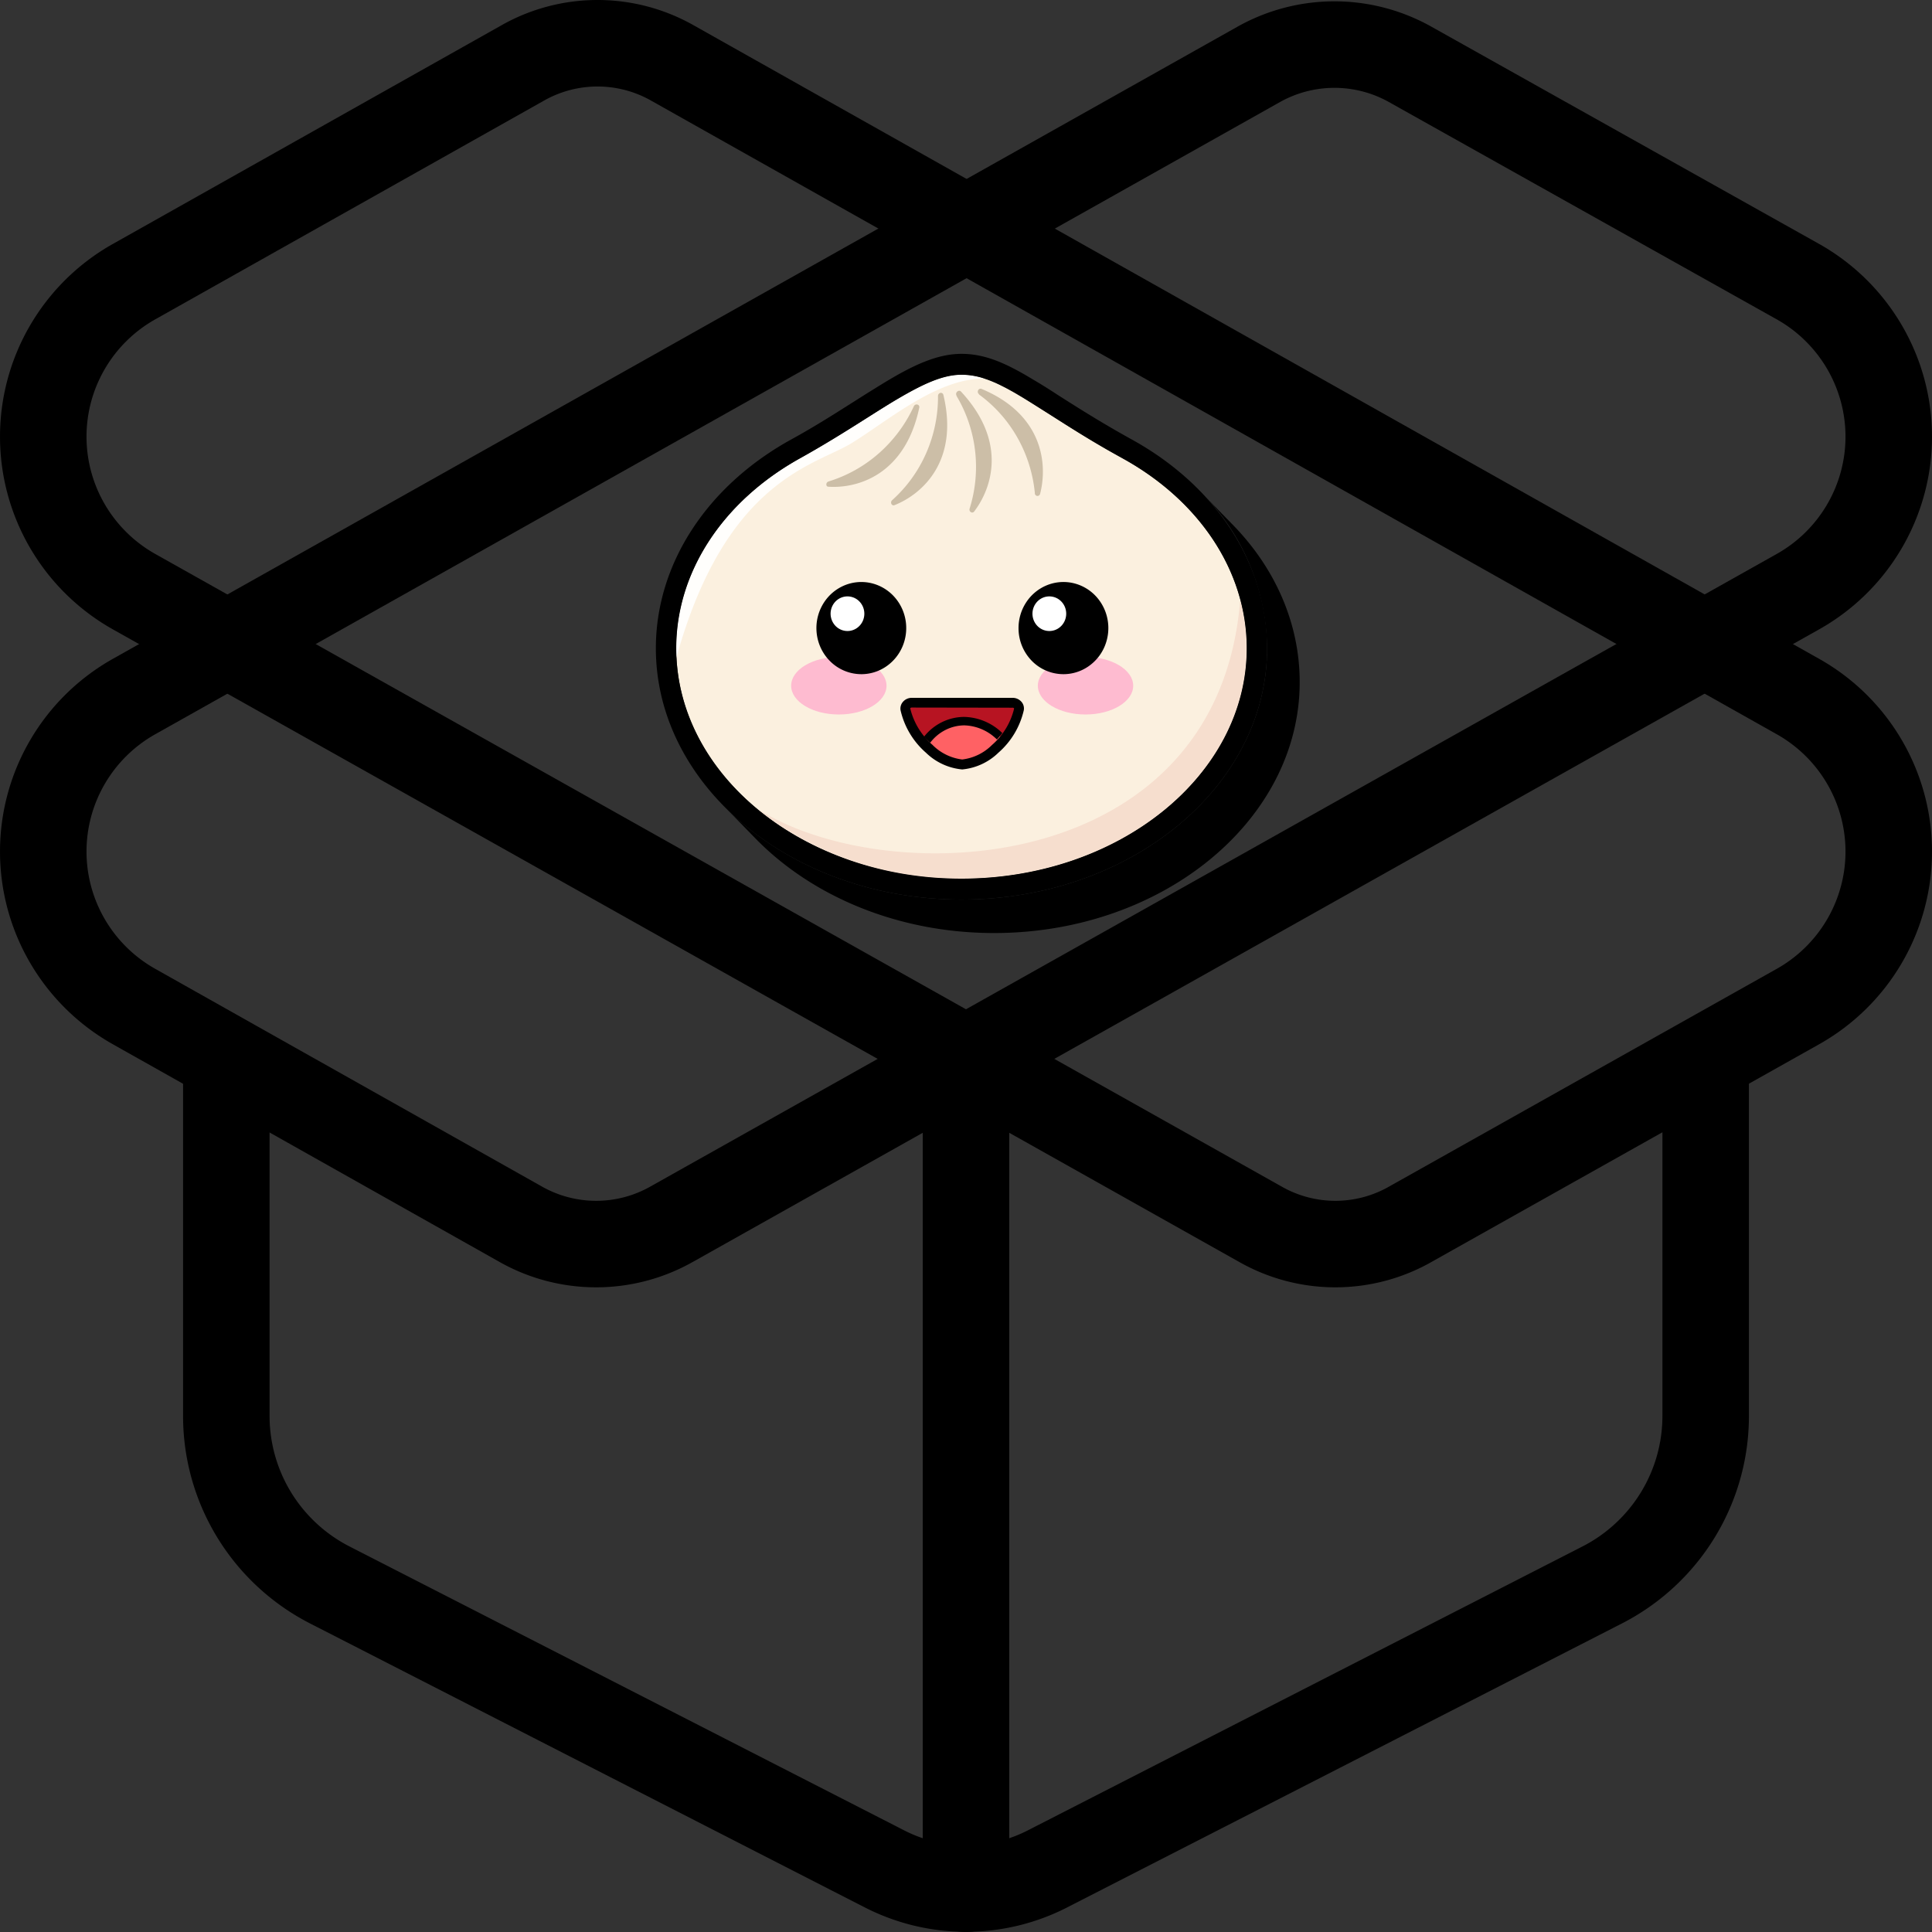 <svg xmlns="http://www.w3.org/2000/svg" width="268" height="268" fill="none"><rect width="100%" height="100%" fill="#333333" stroke="none"/><path stroke="#000" stroke-linecap="round" stroke-linejoin="round" stroke-width="12" d="M134 262.004V146.899M174.657 8.901a21.47 21.47 0 0 1 20.906 0l53.868 30.183a24.7 24.7 0 0 1 9.197 9.05A24.63 24.63 0 0 1 262 60.57c0 4.37-1.164 8.662-3.372 12.437a24.7 24.7 0 0 1-9.197 9.049L93.214 169.792a21.27 21.27 0 0 1-10.517 2.781c-3.688 0-7.313-.958-10.517-2.781l-53.61-30.183a24.7 24.7 0 0 1-9.198-9.049 24.63 24.63 0 0 1 0-24.874 24.7 24.7 0 0 1 9.197-9.05z"/><path stroke="#000" stroke-linecap="round" stroke-linejoin="round" stroke-width="12" d="M236.605 146.899v49.495a26.3 26.3 0 0 1-3.831 13.691 26.4 26.4 0 0 1-10.405 9.714l-76.954 39.391a24.8 24.8 0 0 1-22.83 0l-76.954-39.391a26.4 26.4 0 0 1-10.406-9.714 26.3 26.3 0 0 1-3.83-13.691v-49.495"/><path stroke="#000" stroke-linecap="round" stroke-linejoin="round" stroke-width="12" d="M249.431 139.609a24.7 24.7 0 0 0 9.197-9.049A24.63 24.63 0 0 0 262 118.123c0-4.37-1.164-8.662-3.372-12.437a24.7 24.7 0 0 0-9.197-9.05L93.343 8.774a21.08 21.08 0 0 0-20.906 0l-53.868 30.31a24.7 24.7 0 0 0-9.197 9.05 24.63 24.63 0 0 0 0 24.874 24.7 24.7 0 0 0 9.197 9.049l156.217 87.735a21.03 21.03 0 0 0 20.905 0z"/><path fill="#000" d="M170.782 72.566a13 13 0 0 0-.566-.58c-.192-.186-.372-.395-.565-.58-.192-.186-.373-.395-.565-.58-.192-.186-.373-.395-.565-.58-.193-.186-.373-.395-.565-.58-.193-.186-.374-.395-.566-.58-.192-.186-.373-.395-.565-.58 5.607 5.655 8.82 13.349 8.942 21.417 0 19.224-19.015 34.863-42.394 34.863-13.091 0-24.803-4.907-32.592-12.599l.565.58.565.58.565.58.566.58.565.58.565.58.565.58c7.778 8.017 19.75 13.18 33.158 13.18 23.379 0 42.394-15.639 42.394-34.806 0-8.19-3.436-15.952-9.507-22.055"/><path fill="#FBF0DF" d="M172.941 89.923c0 17.646-17.715 31.951-39.568 31.951s-39.568-14.305-39.568-31.951c0-10.941 6.783-20.606 17.207-26.337s16.912-11.602 22.361-11.602 10.107 4.792 22.362 11.602c10.423 5.731 17.206 15.396 17.206 26.337"/><path fill="#F6DECE" d="M172.941 89.923a25.8 25.8 0 0 0-.904-6.706c-3.087 38.634-49.008 40.49-67.062 28.935 8.116 6.456 18.131 9.884 28.398 9.722 21.819 0 39.568-14.328 39.568-31.951"/><path fill="#FFFEFC" d="M118.145 61.463c5.054-3.11 11.769-8.945 18.371-8.957a10.3 10.3 0 0 0-3.143-.522c-2.736 0-5.652 1.45-9.327 3.631-1.277.766-2.6 1.613-4.002 2.495-2.634 1.67-5.652 3.562-9.044 5.453-10.762 5.975-17.195 15.825-17.195 26.36v1.38c6.851-24.84 19.298-26.73 24.34-29.84"/><path fill="#CCBEA7" fill-rule="evenodd" d="M130.117 54.92a19.45 19.45 0 0 1-1.643 7.946 19 19 0 0 1-4.722 6.521c-.316.29-.067.847.34.684 3.809-1.52 8.953-6.067 6.783-15.244-.091-.523-.758-.383-.758.092m2.567 0a19.2 19.2 0 0 1 2.576 7.609 19.3 19.3 0 0 1-.756 8.018c-.136.406.35.754.622.418 2.475-3.249 4.634-9.7-1.832-16.66-.328-.302-.837.162-.61.568zm3.12-.198a18.9 18.9 0 0 1 5.314 5.96 19.4 19.4 0 0 1 2.43 7.684.4.4 0 0 0 .071.275.366.366 0 0 0 .508.088.4.4 0 0 0 .156-.235c1.04-4.05.452-10.953-8.106-14.538-.452-.185-.746.441-.373.72zm-20.869 12.066a19 19 0 0 0 7.001-3.927 19.6 19.6 0 0 0 4.835-6.515c.204-.417.848-.255.746.21-1.956 9.28-8.501 11.218-12.571 10.963-.43.012-.418-.603-.011-.73" clip-rule="evenodd"/><path fill="#000" d="M133.373 124.786c-23.379 0-42.394-15.639-42.394-34.863 0-11.602 6.987-22.427 18.687-28.913 3.392-1.856 6.297-3.724 8.886-5.36a238 238 0 0 1 4.07-2.54c3.968-2.414 7.36-4.026 10.751-4.026 3.392 0 6.354 1.392 10.062 3.643 1.13.66 2.261 1.38 3.47 2.17 2.815 1.786 5.992 3.805 10.175 6.113 11.701 6.486 18.687 17.299 18.687 28.913 0 19.224-19.015 34.863-42.394 34.863m0-72.802c-2.736 0-5.652 1.45-9.327 3.631-1.277.766-2.6 1.613-4.002 2.495-2.634 1.67-5.652 3.562-9.044 5.453-10.762 5.975-17.195 15.825-17.195 26.36 0 17.623 17.749 31.963 39.568 31.963s39.568-14.34 39.568-31.963c0-10.535-6.433-20.385-17.206-26.337-4.274-2.32-7.609-4.501-10.311-6.219-1.232-.777-2.362-1.496-3.391-2.134-3.426-2.089-5.924-3.249-8.66-3.249"/><path fill="#B71422" d="M141.343 98.392a10.4 10.4 0 0 1-3.301 5.464 7.6 7.6 0 0 1-4.522 2.182 7.65 7.65 0 0 1-4.669-2.182 10.4 10.4 0 0 1-3.256-5.464.85.85 0 0 1 .228-.697.81.81 0 0 1 .677-.243h13.95a.8.8 0 0 1 .669.248.84.84 0 0 1 .224.692"/><path fill="#FF6164" d="M128.851 103.949a7.73 7.73 0 0 0 4.658 2.205 7.73 7.73 0 0 0 4.646-2.205q.607-.58 1.131-1.241a7.8 7.8 0 0 0-2.5-1.928 7.55 7.55 0 0 0-3.04-.752 6.8 6.8 0 0 0-3.214.897 7.04 7.04 0 0 0-2.438 2.328c.26.244.486.476.757.696"/><path fill="#000" d="M129.032 103.033a6.1 6.1 0 0 1 2.098-1.765 5.9 5.9 0 0 1 2.639-.648 6.7 6.7 0 0 1 4.522 1.96c.26-.29.509-.592.746-.893a7.8 7.8 0 0 0-5.325-2.24 7.04 7.04 0 0 0-3.063.734 7.2 7.2 0 0 0-2.465 2.005q.401.447.848.847"/><path fill="#000" d="M133.475 106.734a8.3 8.3 0 0 1-5.031-2.321 11.1 11.1 0 0 1-3.516-5.859 1.41 1.41 0 0 1 .294-1.16 1.6 1.6 0 0 1 1.278-.592h13.95a1.6 1.6 0 0 1 .704.148c.221.102.417.254.574.444a1.4 1.4 0 0 1 .282 1.16 11.1 11.1 0 0 1-3.516 5.859 8.3 8.3 0 0 1-5.019 2.321m-6.975-8.586c-.181 0-.226.082-.238.105a9.66 9.66 0 0 0 3.087 5.07 6.97 6.97 0 0 0 4.126 2.03 7.02 7.02 0 0 0 4.126-2.007 9.66 9.66 0 0 0 3.075-5.07.23.23 0 0 0-.226-.105z"/><path fill="#FEBBD0" d="M150.58 99.111c3.652 0 6.613-1.787 6.613-3.99 0-2.205-2.961-3.992-6.613-3.992s-6.614 1.787-6.614 3.991 2.961 3.991 6.614 3.991m-34.221 0c3.653 0 6.614-1.787 6.614-3.99 0-2.205-2.961-3.992-6.614-3.992s-6.613 1.787-6.613 3.991 2.961 3.991 6.613 3.991"/><path fill="#000" fill-rule="evenodd" d="M119.468 93.52a6.1 6.1 0 0 0 3.464-1.073 6.36 6.36 0 0 0 2.299-2.866 6.55 6.55 0 0 0 .359-3.695 6.44 6.44 0 0 0-1.702-3.276 6.2 6.2 0 0 0-3.189-1.753 6.1 6.1 0 0 0-3.601.362 6.27 6.27 0 0 0-2.797 2.355 6.5 6.5 0 0 0-1.051 3.552c0 1.694.655 3.318 1.821 4.516a6.15 6.15 0 0 0 4.397 1.877m28.003 0a6.1 6.1 0 0 0 3.473-1.056 6.36 6.36 0 0 0 2.314-2.859 6.55 6.55 0 0 0 .373-3.697 6.45 6.45 0 0 0-1.694-3.285 6.2 6.2 0 0 0-3.189-1.763 6.1 6.1 0 0 0-3.605.356 6.26 6.26 0 0 0-2.803 2.354 6.5 6.5 0 0 0-1.053 3.556 6.47 6.47 0 0 0 1.805 4.508 6.14 6.14 0 0 0 4.379 1.885" clip-rule="evenodd"/><path fill="#fff" fill-rule="evenodd" d="M117.546 87.532c.463.003.917-.136 1.303-.399a2.4 2.4 0 0 0 .867-1.075 2.46 2.46 0 0 0 .138-1.389 2.4 2.4 0 0 0-.638-1.232 2.3 2.3 0 0 0-1.198-.66 2.3 2.3 0 0 0-1.354.134c-.428.181-.794.49-1.052.885a2.45 2.45 0 0 0 .287 3.029c.436.45 1.028.704 1.647.707m28.003 0c.463.003.917-.136 1.303-.399.386-.262.688-.636.867-1.075a2.46 2.46 0 0 0 .138-1.389 2.4 2.4 0 0 0-.638-1.232 2.3 2.3 0 0 0-1.198-.66 2.3 2.3 0 0 0-1.354.134c-.428.181-.794.49-1.052.885a2.44 2.44 0 0 0-.395 1.335c0 .63.242 1.236.673 1.686s1.018.706 1.633.715z" clip-rule="evenodd"/></svg>